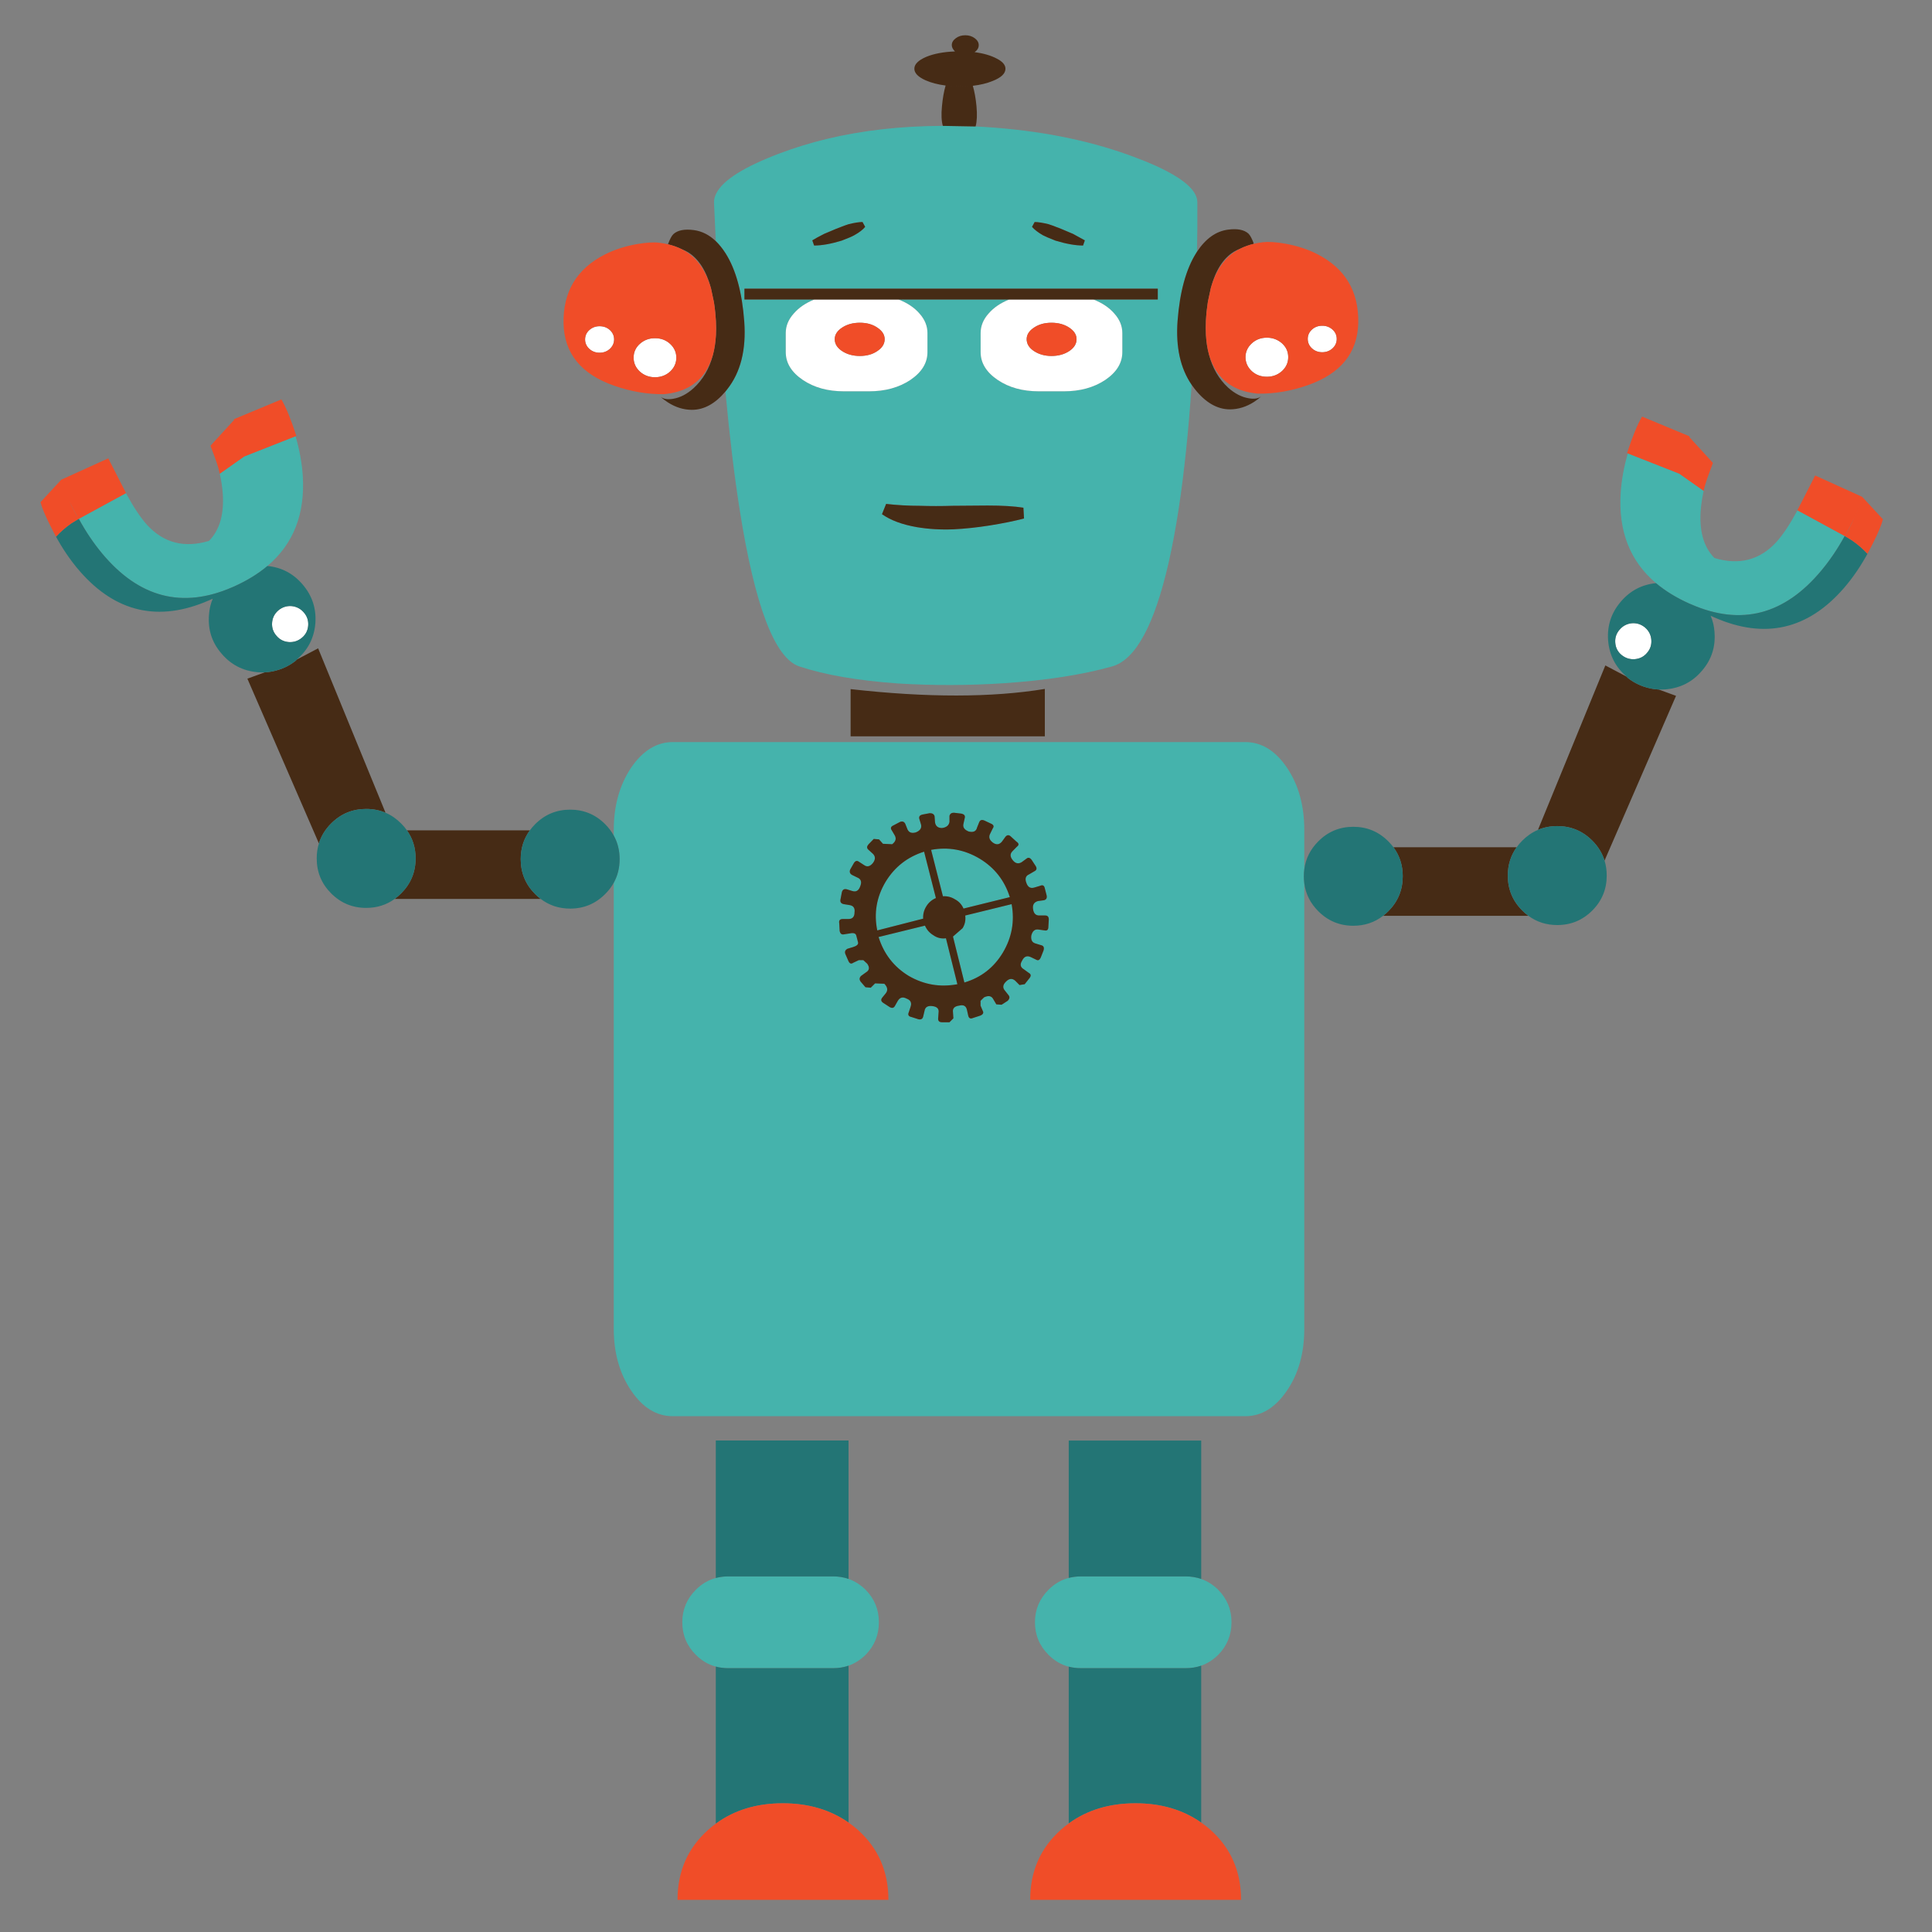 <?xml version="1.0" encoding="utf-8"?>
<!-- Generator: Adobe Illustrator 16.0.0, SVG Export Plug-In . SVG Version: 6.00 Build 0)  -->
<!DOCTYPE svg PUBLIC "-//W3C//DTD SVG 1.1//EN" "http://www.w3.org/Graphics/SVG/1.1/DTD/svg11.dtd">
<svg version="1.1" id="Layer_1" xmlns="http://www.w3.org/2000/svg" xmlns:xlink="http://www.w3.org/1999/xlink" x="0px" y="0px"
	 width="300px" height="300px" viewBox="0 0 300 300" enable-background="new 0 0 300 300" xml:space="preserve">
<rect x="0" y="0" width="300" height="300" fill="#808080" stroke="none"/>
<g>
	<path fill-rule="evenodd" clip-rule="evenodd" fill="#45B3AC" d="M279.105,79.238l7.335,3.992
		c-1.087,1.978-2.286,3.753-3.597,5.328c-5.742,6.921-12.496,8.678-20.261,5.272c-0.092-0.036-0.186-0.075-0.282-0.116
		c-1.995-0.895-3.713-1.949-5.156-3.164c-4.039-3.415-5.868-8.092-5.484-14.031c0.128-1.972,0.497-4.01,1.109-6.115l8.005,3.15
		v0.006l3.773,2.657c-0.211,0.945-0.356,1.861-0.438,2.746c-0.301,3.406,0.403,5.969,2.116,7.69c3.83,1.146,7.032,0.32,9.607-2.479
		c1.013-1.127,2.079-2.721,3.198-4.78C279.053,79.341,279.078,79.289,279.105,79.238z M95.305,137.074
		c0.607-1.095,0.91-2.319,0.91-3.67c0-1.347-0.303-2.568-0.91-3.664v-0.876c0-3.73,0.895-6.943,2.684-9.642
		c1.817-2.661,3.979-3.992,6.485-3.992h88.884c2.534,0,4.698,1.331,6.492,3.992c1.785,2.652,2.678,5.866,2.678,9.642v6.129
		c-0.046,0.347-0.067,0.705-0.067,1.075s0.021,0.73,0.067,1.083v69.183c0,3.767-0.893,6.959-2.678,9.579
		c-1.794,2.661-3.958,3.994-6.492,3.994h-88.884c-2.533,0-4.696-1.333-6.485-3.994c-1.79-2.656-2.684-5.849-2.684-9.579V137.074z
		 M12.234,80.566l7.327-3.992c0.027,0.051,0.055,0.104,0.082,0.157c1.119,2.06,2.185,3.652,3.198,4.781
		c2.57,2.797,5.772,3.625,9.607,2.479c1.708-1.717,2.413-4.281,2.116-7.691c-0.083-0.886-0.229-1.8-0.438-2.746l3.773-2.657v-0.007
		l7.998-3.15c0.612,2.104,0.984,4.143,1.117,6.115c0.383,5.939-1.447,10.616-5.492,14.031c-1.443,1.214-3.161,2.271-5.157,3.171
		c-0.091,0.037-0.182,0.076-0.273,0.116c-7.766,3.401-14.522,1.643-20.27-5.272C14.512,84.322,13.316,82.543,12.234,80.566z
		 M151.49,19.635c8.286,0.407,15.769,1.73,22.447,3.971c0.685,0.229,1.362,0.468,2.034,0.72c5.25,1.944,8.423,3.83,9.519,5.656
		c0.286,0.479,0.432,0.957,0.432,1.431v3.986c-0.015,1.218-0.029,2.446-0.049,3.684c-0.036,0.055-0.072,0.111-0.109,0.171
		c-1.598,2.528-2.567,6.06-2.91,10.593c-0.297,4.04,0.432,7.341,2.185,9.902c-0.497,7.314-1.171,13.753-2.021,19.318
		c-0.466,3.018-0.981,5.777-1.548,8.279c-2.228,9.756-5.161,15.136-8.799,16.14c-4.584,1.288-10.163,2.155-16.736,2.603
		c-5.533,0.36-11.034,0.374-16.502,0.041c-6.237-0.448-11.34-1.328-15.312-2.644c-3.83-1.283-6.923-9.422-9.279-24.419
		c-0.826-5.25-1.559-11.34-2.198-18.27c0.091-0.109,0.183-0.224,0.274-0.342c2.086-2.638,2.97-6.149,2.65-10.531
		c-0.333-4.534-1.301-8.066-2.903-10.594c-0.476-0.744-0.981-1.375-1.521-1.89l-0.274-6.026c0-0.475,0.125-0.952,0.376-1.431
		c1.045-2.026,4.312-4.079,9.799-6.155c2.342-0.886,4.779-1.635,7.313-2.247c5.546-1.337,11.562-2.015,18.043-2.034L151.49,19.635z
		 M133.932,34.475c-0.521,0-1.239,0.111-2.156,0.335c-0.215,0.055-0.856,0.292-1.924,0.712l-1.883,0.794
		c-0.826,0.42-1.438,0.755-1.835,1.006l0.281,0.801c1.191,0,2.611-0.25,4.259-0.753c0.977-0.366,1.634-0.646,1.972-0.843
		c0.762-0.42,1.328-0.853,1.698-1.301L133.932,34.475z M160.249,35.228c0.396,0.448,0.961,0.881,1.691,1.301
		c0.37,0.196,1.026,0.477,1.973,0.843c1.652,0.502,3.074,0.753,4.265,0.753l0.275-0.801c-0.827-0.447-1.438-0.783-1.836-1.006
		l-1.877-0.794c-1.072-0.42-1.716-0.658-1.93-0.712c-0.914-0.224-1.631-0.335-2.15-0.335L160.249,35.228z M169.781,46.505h9.998
		v-1.677h-64.185v1.677h10.86c-1.342,0.535-2.41,1.263-3.205,2.185c-0.827,0.922-1.24,1.929-1.24,3.02v2.971
		c0,1.68,0.886,3.121,2.657,4.321c1.744,1.173,3.869,1.76,6.375,1.76h3.896c2.506,0,4.645-0.587,6.416-1.76
		c1.771-1.201,2.658-2.641,2.658-4.321V51.71c0-1.091-0.411-2.098-1.233-3.02c-0.794-0.922-1.881-1.65-3.26-2.185h17.194
		c-1.346,0.535-2.416,1.263-3.211,2.185c-0.822,0.922-1.232,1.929-1.232,3.02v2.971c0,1.68,0.886,3.121,2.656,4.321
		c1.745,1.173,3.869,1.76,6.376,1.76h3.896c2.506,0,4.645-0.587,6.416-1.76c1.771-1.201,2.657-2.641,2.657-4.321V51.71
		c0-1.091-0.414-2.098-1.24-3.02C172.239,47.768,171.154,47.04,169.781,46.505z M159.01,80.512l-0.096-1.677
		c-1.434-0.224-3.282-0.336-5.547-0.336c-2.415,0.027-4.219,0.042-5.41,0.042c-1.739,0.055-3.464,0.055-5.177,0
		c-1.744,0-3.472-0.098-5.184-0.294l-0.644,1.596c1.346,0.949,3.15,1.621,5.41,2.013c1.804,0.306,3.714,0.418,5.731,0.335
		c1.744-0.087,3.594-0.283,5.547-0.589C155.723,81.268,157.512,80.904,159.01,80.512z M138.945,129.734
		c0.269,0.493,0.132,0.947-0.411,1.363l-1.431-0.069l-0.616-0.685l-0.815-0.068l-0.801,0.822c-0.279,0.31-0.303,0.579-0.076,0.808
		l0.746,0.678c0.411,0.407,0.411,0.884,0,1.432c-0.447,0.543-0.899,0.653-1.355,0.328l-0.822-0.534
		c-0.31-0.223-0.58-0.135-0.808,0.268l-0.547,0.958c-0.133,0.361-0.039,0.635,0.28,0.822l0.809,0.396
		c0.593,0.229,0.753,0.683,0.479,1.363c-0.232,0.68-0.641,0.928-1.226,0.746l-0.883-0.274c-0.407-0.091-0.657,0.071-0.753,0.486
		l-0.206,1.082c-0.086,0.402,0.076,0.647,0.486,0.739l0.883,0.144c0.635,0.086,0.904,0.47,0.808,1.15
		c0,0.681-0.317,1.021-0.952,1.021h-0.876c-0.452,0-0.633,0.227-0.541,0.678l0.062,1.164c0.086,0.442,0.314,0.622,0.685,0.534
		l0.877-0.137c0.593-0.132,0.934-0.021,1.02,0.335l0.267,1.021c0.091,0.319-0.155,0.57-0.74,0.752l-0.89,0.267
		c-0.356,0.188-0.468,0.46-0.336,0.815l0.473,1.082c0.182,0.415,0.433,0.509,0.753,0.281l0.876-0.411h0.685l0.609,0.555
		c0.411,0.58,0.343,1.031-0.205,1.355l-0.747,0.54c-0.274,0.27-0.297,0.567-0.068,0.891l0.747,0.869l0.821,0.076l0.679-0.677
		l1.431,0.061c0.493,0.502,0.579,0.979,0.26,1.433l-0.604,0.745c-0.232,0.315-0.164,0.587,0.207,0.814l0.945,0.616
		c0.365,0.22,0.639,0.175,0.821-0.136l0.466-0.822c0.323-0.539,0.778-0.654,1.363-0.342c0.633,0.228,0.837,0.66,0.609,1.3
		l-0.268,0.809c-0.182,0.406-0.047,0.655,0.405,0.746l1.089,0.35c0.406,0.091,0.652-0.048,0.739-0.418l0.212-0.89
		c0.096-0.584,0.506-0.829,1.232-0.732c0.726,0.091,1.041,0.431,0.945,1.02l-0.068,0.945c0,0.36,0.203,0.541,0.61,0.541h1.156
		l0.603-0.609l-0.062-0.952c-0.087-0.585,0.231-0.924,0.952-1.02c0.68-0.179,1.087,0.047,1.22,0.678l0.197,0.882
		c0.097,0.412,0.35,0.528,0.761,0.351l1.082-0.351c0.452-0.178,0.588-0.428,0.41-0.752l-0.343-0.808v-0.747l0.549-0.541
		c0.68-0.32,1.152-0.231,1.417,0.267l0.486,0.822l0.815,0.061l0.944-0.608c0.315-0.315,0.36-0.607,0.137-0.877l-0.541-0.686
		c-0.41-0.451-0.364-0.924,0.139-1.417c0.492-0.502,0.97-0.552,1.43-0.15l0.678,0.679l0.802-0.131l0.76-0.958
		c0.266-0.352,0.219-0.621-0.137-0.809l-0.753-0.548c-0.548-0.314-0.638-0.767-0.267-1.355c0.31-0.64,0.762-0.817,1.355-0.534
		l0.821,0.397c0.315,0.187,0.561,0.054,0.739-0.397l0.404-1.021c0.138-0.461,0.024-0.735-0.336-0.822l-0.876-0.267
		c-0.548-0.142-0.776-0.552-0.685-1.233c0.182-0.726,0.565-1.039,1.149-0.938l0.891,0.13c0.407,0.091,0.61-0.091,0.61-0.548
		l0.068-1.151c0-0.411-0.184-0.616-0.548-0.616h-0.945c-0.548,0-0.865-0.337-0.952-1.013c-0.096-0.64,0.152-1.048,0.746-1.226
		l0.953-0.13c0.359-0.091,0.496-0.343,0.41-0.753l-0.28-1.089c-0.088-0.453-0.334-0.584-0.74-0.397l-0.891,0.268
		c-0.584,0.177-0.989-0.048-1.218-0.679c-0.274-0.68-0.138-1.136,0.409-1.37l0.809-0.472c0.366-0.178,0.437-0.45,0.213-0.815
		l-0.623-0.952c-0.266-0.36-0.534-0.427-0.808-0.198l-0.747,0.547c-0.502,0.306-0.956,0.212-1.363-0.281
		c-0.451-0.539-0.475-1.011-0.068-1.417l0.678-0.691c0.371-0.266,0.348-0.535-0.067-0.808l-0.814-0.747
		c-0.315-0.324-0.61-0.324-0.885,0l-0.541,0.747c-0.405,0.497-0.883,0.545-1.431,0.144c-0.539-0.416-0.671-0.875-0.396-1.376
		l0.396-0.808c0.232-0.32,0.145-0.569-0.267-0.746l-1.021-0.48c-0.406-0.177-0.68-0.089-0.821,0.268l-0.329,0.822
		c-0.138,0.584-0.57,0.787-1.301,0.609c-0.681-0.273-0.947-0.68-0.802-1.218l0.198-0.89c0.092-0.357-0.09-0.58-0.548-0.671
		l-1.15-0.137c-0.355,0-0.581,0.155-0.678,0.466v0.959c-0.091,0.543-0.477,0.86-1.156,0.952c-0.635,0-0.998-0.297-1.09-0.89
		l-0.068-0.945c-0.087-0.316-0.337-0.472-0.753-0.472l-1.082,0.205c-0.452,0.087-0.63,0.313-0.535,0.678l0.267,0.884
		c0.133,0.543-0.139,0.95-0.814,1.219c-0.635,0.178-1.063,0.023-1.287-0.465l-0.355-0.89c-0.178-0.32-0.446-0.412-0.802-0.274
		l-1.027,0.54c-0.406,0.183-0.495,0.434-0.267,0.754L138.945,129.734z M156.805,139.307l-7.19,1.773
		c-0.277-0.635-0.715-1.109-1.308-1.424c-0.58-0.365-1.211-0.527-1.891-0.486l-1.835-7.204c2.676-0.493,5.19-0.037,7.546,1.37
		C154.433,134.733,155.992,136.723,156.805,139.307z M143.349,142.648l-7.128,1.829c-0.543-2.67-0.113-5.186,1.294-7.547
		c1.401-2.305,3.394-3.866,5.978-4.683l1.834,7.204c-0.638,0.273-1.136,0.703-1.492,1.287
		C143.469,141.328,143.307,141.964,143.349,142.648z M149.471,144.127c0.365-0.589,0.502-1.244,0.41-1.965l7.204-1.767
		c0.493,2.675,0.036,5.188-1.368,7.54c-1.398,2.319-3.387,3.863-5.966,4.628l-1.773-7.135L149.471,144.127z M144.923,145.217
		c0.584,0.415,1.24,0.575,1.965,0.479l1.774,7.135c-2.676,0.502-5.191,0.073-7.547-1.288c-2.31-1.405-3.873-3.42-4.691-6.045
		l7.204-1.767C143.903,144.364,144.335,144.86,144.923,145.217z M165.953,245.017c0.599-0.155,1.23-0.233,1.896-0.233h16.277
		c0.85,0,1.648,0.133,2.396,0.398c0.968,0.337,1.848,0.895,2.637,1.67c1.379,1.406,2.067,3.086,2.067,5.039
		c0,1.982-0.688,3.674-2.067,5.074c-0.789,0.777-1.669,1.335-2.637,1.68c-0.748,0.26-1.547,0.389-2.396,0.389H167.85
		c-0.666,0-1.298-0.076-1.896-0.231c-1.178-0.311-2.223-0.923-3.137-1.837c-1.405-1.4-2.109-3.092-2.109-5.074
		c0-1.953,0.704-3.633,2.109-5.039C163.73,245.938,164.775,245.327,165.953,245.017z M131.762,245.174
		c0.968,0.343,1.849,0.902,2.644,1.678c1.378,1.406,2.067,3.086,2.067,5.039c0,1.982-0.689,3.674-2.067,5.074
		c-0.794,0.777-1.676,1.335-2.644,1.68c-0.749,0.26-1.547,0.389-2.397,0.389h-16.27c-0.685,0-1.333-0.081-1.945-0.246
		c-1.159-0.31-2.191-0.918-3.095-1.822c-1.406-1.4-2.109-3.092-2.109-5.074c0-1.953,0.704-3.633,2.109-5.039
		c0.904-0.904,1.936-1.511,3.095-1.823c0.611-0.163,1.26-0.245,1.945-0.245h16.27C130.215,244.783,131.013,244.914,131.762,245.174z
		"/>
	<path fill-rule="evenodd" clip-rule="evenodd" fill="#FFFFFF" d="M139.521,46.505c1.379,0.535,2.465,1.263,3.26,2.185
		c0.822,0.922,1.233,1.929,1.233,3.02v2.971c0,1.68-0.886,3.121-2.658,4.321c-1.771,1.173-3.91,1.76-6.416,1.76h-3.896
		c-2.506,0-4.631-0.587-6.375-1.76c-1.771-1.201-2.657-2.641-2.657-4.321V51.71c0-1.091,0.413-2.098,1.24-3.02
		c0.794-0.922,1.862-1.65,3.205-2.185H139.521z M159.42,52.669c0,0.73,0.381,1.346,1.144,1.849c0.768,0.502,1.669,0.754,2.705,0.754
		c1.073,0,1.991-0.251,2.752-0.754c0.763-0.502,1.146-1.119,1.146-1.849c0-0.699-0.383-1.299-1.146-1.802
		c-0.761-0.501-1.679-0.752-2.752-0.752c-1.068,0-1.97,0.251-2.705,0.752C159.801,51.37,159.42,51.97,159.42,52.669z M136.22,54.518
		c0.767-0.502,1.15-1.119,1.15-1.849c0-0.699-0.384-1.299-1.15-1.802c-0.731-0.501-1.632-0.752-2.705-0.752
		c-1.069,0-1.984,0.251-2.747,0.752c-0.767,0.503-1.15,1.103-1.15,1.802c0,0.73,0.384,1.346,1.15,1.849
		c0.762,0.502,1.678,0.754,2.747,0.754C134.588,55.271,135.489,55.02,136.22,54.518z M156.715,46.505h13.066
		c1.373,0.535,2.458,1.263,3.252,2.185c0.826,0.922,1.24,1.929,1.24,3.02v2.971c0,1.68-0.886,3.121-2.657,4.321
		c-1.771,1.173-3.91,1.76-6.416,1.76h-3.896c-2.507,0-4.631-0.587-6.376-1.76c-1.771-1.201-2.656-2.641-2.656-4.321V51.71
		c0-1.091,0.41-2.098,1.232-3.02C154.299,47.768,155.369,47.04,156.715,46.505z M206.91,51.169c0.438,0.397,0.656,0.884,0.656,1.459
		c0.005,0.561-0.209,1.048-0.644,1.458c-0.438,0.402-0.97,0.605-1.595,0.609c-0.621,0.004-1.155-0.194-1.603-0.596
		c-0.435-0.402-0.652-0.888-0.658-1.459c-0.004-0.57,0.21-1.057,0.644-1.458c0.436-0.401,0.966-0.602,1.597-0.602
		C205.919,50.575,206.452,50.772,206.91,51.169z M199.063,53.306c0.647,0.584,0.972,1.298,0.972,2.144
		c0.004,0.835-0.313,1.554-0.951,2.156c-0.652,0.594-1.434,0.893-2.343,0.896c-0.931,0.005-1.719-0.285-2.362-0.869
		c-0.643-0.598-0.97-1.314-0.979-2.15c0-0.844,0.322-1.563,0.966-2.157c0.635-0.589,1.413-0.886,2.336-0.89
		C197.608,52.431,198.396,52.722,199.063,53.306z M253.399,96.775c0.757-0.055,1.436,0.164,2.034,0.657
		c0.597,0.512,0.927,1.155,0.986,1.932c0.059,0.776-0.17,1.455-0.686,2.034c-0.493,0.58-1.128,0.899-1.903,0.958
		c-0.753,0.055-1.432-0.162-2.034-0.65c-0.598-0.493-0.925-1.13-0.979-1.911c-0.06-0.771,0.167-1.447,0.679-2.027
		C251.993,97.184,252.628,96.854,253.399,96.775z M101.721,52.518c0.927,0,1.708,0.295,2.342,0.883
		c0.64,0.594,0.959,1.313,0.959,2.157c-0.009,0.835-0.335,1.552-0.979,2.15c-0.644,0.58-1.429,0.87-2.356,0.87
		c-0.908-0.005-1.689-0.301-2.341-0.89c-0.644-0.607-0.963-1.327-0.959-2.157c0-0.85,0.327-1.566,0.979-2.15
		C100.027,52.797,100.813,52.509,101.721,52.518z M91.518,51.244c0.447-0.397,0.979-0.594,1.595-0.588
		c0.63,0,1.164,0.201,1.603,0.603c0.429,0.401,0.643,0.887,0.643,1.458c-0.008,0.571-0.23,1.057-0.664,1.459
		c-0.443,0.402-0.978,0.6-1.603,0.596c-0.621,0-1.153-0.203-1.595-0.609c-0.434-0.412-0.649-0.898-0.644-1.459
		C90.854,52.128,91.075,51.641,91.518,51.244z M43.234,94.769c0.598-0.489,1.276-0.708,2.034-0.658
		c0.776,0.078,1.413,0.409,1.911,0.993c0.507,0.58,0.733,1.256,0.678,2.027c-0.06,0.781-0.388,1.417-0.986,1.91
		c-0.598,0.489-1.276,0.708-2.034,0.658c-0.776-0.063-1.408-0.386-1.897-0.966c-0.516-0.579-0.746-1.258-0.691-2.034
		C42.307,95.924,42.636,95.28,43.234,94.769z"/>
	<path fill-rule="evenodd" clip-rule="evenodd" fill="#462B15" d="M151.059,13.322c-0.538,0.055-1.104,0.086-1.698,0.096
		l-1.403-0.034c-0.388-0.027-0.763-0.062-1.123-0.103c-1.21-0.156-2.251-0.427-3.122-0.815c-1.155-0.521-1.733-1.119-1.733-1.794
		c0-0.699,0.609-1.31,1.828-1.835c1.196-0.498,2.688-0.781,4.479-0.85c-0.329-0.324-0.493-0.65-0.493-0.979
		c0-0.41,0.207-0.769,0.623-1.075c0.411-0.307,0.901-0.458,1.473-0.458c0.565,0,1.054,0.152,1.465,0.458
		c0.416,0.306,0.623,0.665,0.623,1.075c0,0.438-0.217,0.8-0.65,1.083c1.415,0.196,2.567,0.534,3.458,1.013
		c0.895,0.457,1.342,0.979,1.342,1.569c0,0.74-0.652,1.369-1.959,1.89C153.259,12.936,152.224,13.189,151.059,13.322z
		 M105.85,38.692c-0.639-0.319-1.349-0.572-2.13-0.759c0.297-0.799,0.578-1.324,0.842-1.576c0.662-0.611,1.721-0.821,3.177-0.63
		c1.251,0.169,2.385,0.74,3.404,1.712c0.539,0.516,1.045,1.146,1.521,1.89c1.602,2.528,2.57,6.06,2.903,10.594
		c0.32,4.382-0.563,7.893-2.65,10.531c-0.091,0.119-0.183,0.233-0.274,0.342c-1.603,1.904-3.344,2.851-5.225,2.842
		c-1.292-0.009-2.529-0.396-3.711-1.158c-0.438-0.278-0.808-0.561-1.109-0.849c0.443,0.333,1.08,0.431,1.911,0.295
		c1.113-0.183,2.182-0.737,3.205-1.665c1.447-1.333,2.44-3.038,2.978-5.115c0.256-0.945,0.416-1.979,0.479-3.102
		c0.014-0.342,0.023-0.691,0.028-1.048c0-0.752-0.041-1.54-0.124-2.361c-0.054-0.607-0.127-1.186-0.219-1.733l-0.459-2.156
		c-0.726-2.703-1.912-4.563-3.561-5.582C106.53,38.982,106.202,38.825,105.85,38.692z M194.7,37.856
		c-0.771,0.188-1.479,0.441-2.123,0.76c-0.352,0.138-0.678,0.295-0.979,0.474c-1.653,1.018-2.843,2.877-3.568,5.58l-0.465,2.158
		c-0.083,0.548-0.158,1.127-0.226,1.74c-0.075,0.817-0.11,1.602-0.11,2.355c0.004,0.356,0.014,0.706,0.027,1.048
		c0.06,1.124,0.219,2.158,0.479,3.102c0.534,2.077,1.523,3.783,2.966,5.116c1.031,0.926,2.104,1.479,3.219,1.658
		c0.83,0.14,1.465,0.044,1.904-0.288c-0.299,0.288-0.663,0.57-1.097,0.849c-1.191,0.763-2.432,1.149-3.719,1.158
		c-1.989,0.009-3.825-1.053-5.505-3.184c-0.159-0.206-0.315-0.416-0.466-0.631c-1.753-2.561-2.481-5.862-2.185-9.902
		c0.343-4.533,1.313-8.064,2.91-10.593c0.037-0.06,0.073-0.117,0.109-0.171c1.347-2.036,2.95-3.178,4.807-3.424
		c1.456-0.196,2.519,0.011,3.186,0.623C194.129,36.538,194.408,37.063,194.7,37.856z M159.01,80.512
		c-1.498,0.393-3.287,0.756-5.369,1.089c-1.953,0.306-3.803,0.502-5.547,0.589c-2.018,0.083-3.928-0.03-5.731-0.335
		c-2.26-0.392-4.063-1.063-5.41-2.013l0.644-1.596c1.712,0.197,3.44,0.294,5.184,0.294c1.712,0.055,3.438,0.055,5.177,0
		c1.191,0,2.995-0.014,5.41-0.042c2.265,0,4.113,0.113,5.547,0.336L159.01,80.512z M132.084,114.34v-7.334
		c11.851,1.333,21.904,1.324,30.158-0.028v7.362H132.084z M160.249,35.228l0.411-0.753c0.52,0,1.236,0.111,2.15,0.335
		c0.214,0.055,0.857,0.292,1.93,0.712l1.877,0.794c0.397,0.224,1.009,0.559,1.836,1.006l-0.275,0.801
		c-1.19,0-2.612-0.25-4.265-0.753c-0.946-0.366-1.603-0.646-1.973-0.843C161.21,36.108,160.646,35.675,160.249,35.228z
		 M133.932,34.475l0.411,0.753c-0.37,0.448-0.936,0.881-1.698,1.301c-0.338,0.196-0.995,0.477-1.972,0.843
		c-1.648,0.502-3.068,0.753-4.259,0.753l-0.281-0.801c0.397-0.251,1.009-0.586,1.835-1.006l1.883-0.794
		c1.068-0.42,1.709-0.658,1.924-0.712C132.693,34.585,133.412,34.475,133.932,34.475z M169.781,46.505h-13.066h-17.194h-13.065
		h-10.86v-1.677h64.185v1.677H169.781z M151.059,13.322c0.265,0.903,0.454,1.958,0.569,3.163c0.122,1.315,0.077,2.365-0.138,3.15
		l-5.088-0.089c-0.215-0.753-0.261-1.76-0.137-3.02c0.11-1.237,0.299-2.319,0.568-3.246c0.36,0.041,0.735,0.075,1.123,0.103
		l1.403,0.034C149.955,13.408,150.521,13.376,151.059,13.322z M257.563,107.068l2.69,0.979l-11.1,25.583
		c-0.355-1.15-0.993-2.185-1.91-3.103c-1.502-1.501-3.313-2.253-5.431-2.253c-1.081,0-2.081,0.196-2.999,0.589l10.464-25.536
		l3.308,1.747l0.178,0.191c0.278,0.219,0.563,0.418,0.855,0.595c0.521,0.311,1.06,0.562,1.616,0.754
		C256.011,106.88,256.787,107.031,257.563,107.068z M237.334,142.21h-22.569c0.278-0.215,0.547-0.452,0.808-0.712
		c1.497-1.497,2.245-3.307,2.245-5.43c0-1.703-0.48-3.205-1.444-4.506h19.134c-0.919,1.278-1.377,2.744-1.377,4.396
		c0,2.123,0.75,3.933,2.253,5.431C236.688,141.695,237.005,141.968,237.334,142.21z M83.958,139.582H61.292
		c0.342-0.251,0.673-0.537,0.993-0.857c1.501-1.497,2.252-3.306,2.252-5.429c0-1.639-0.449-3.093-1.349-4.363H82.28
		c-0.95,1.297-1.425,2.788-1.425,4.472c0,2.123,0.749,3.933,2.247,5.43C83.375,139.108,83.661,139.357,83.958,139.582z
		 M49.52,130.966l-11.107-25.583l2.691-0.979c0.776-0.037,1.553-0.187,2.328-0.452c0.562-0.187,1.101-0.438,1.617-0.753
		c0.292-0.178,0.577-0.375,0.856-0.589l0.185-0.199l3.308-1.739L59.867,126.2c-0.921-0.392-1.926-0.589-3.013-0.589
		c-2.118,0-3.928,0.751-5.43,2.253C50.506,128.781,49.872,129.816,49.52,130.966z M144.923,145.217
		c-0.588-0.356-1.02-0.853-1.295-1.486l-7.204,1.767c0.818,2.625,2.381,4.64,4.691,6.045c2.356,1.361,4.871,1.79,7.547,1.288
		l-1.774-7.135C146.163,145.792,145.508,145.632,144.923,145.217z M149.471,144.127l-1.493,1.301l1.773,7.135
		c2.579-0.766,4.567-2.31,5.966-4.628c1.404-2.351,1.861-4.865,1.368-7.54l-7.204,1.767
		C149.973,142.883,149.836,143.539,149.471,144.127z M143.349,142.648c-0.042-0.685,0.121-1.321,0.486-1.911
		c0.356-0.584,0.854-1.014,1.492-1.287l-1.834-7.204c-2.584,0.817-4.577,2.378-5.978,4.683c-1.407,2.361-1.838,4.876-1.294,7.547
		L143.349,142.648z M156.805,139.307c-0.813-2.584-2.372-4.574-4.678-5.971c-2.355-1.407-4.87-1.863-7.546-1.37l1.835,7.204
		c0.68-0.041,1.311,0.122,1.891,0.486c0.593,0.315,1.03,0.79,1.308,1.424L156.805,139.307z M138.945,129.734l-0.479-0.815
		c-0.229-0.32-0.139-0.571,0.267-0.754l1.027-0.54c0.355-0.138,0.624-0.046,0.802,0.274l0.355,0.89
		c0.224,0.488,0.652,0.644,1.287,0.465c0.676-0.269,0.947-0.676,0.814-1.219l-0.267-0.884c-0.096-0.365,0.083-0.59,0.535-0.678
		l1.082-0.205c0.416,0,0.667,0.156,0.753,0.472l0.068,0.945c0.092,0.593,0.455,0.89,1.09,0.89c0.68-0.092,1.065-0.409,1.156-0.952
		v-0.959c0.097-0.311,0.322-0.466,0.678-0.466l1.15,0.137c0.458,0.091,0.64,0.314,0.548,0.671l-0.198,0.89
		c-0.146,0.538,0.121,0.945,0.802,1.218c0.73,0.178,1.163-0.025,1.301-0.609l0.329-0.822c0.142-0.357,0.415-0.445,0.821-0.268
		l1.021,0.48c0.411,0.177,0.499,0.426,0.267,0.746l-0.396,0.808c-0.274,0.502-0.143,0.961,0.396,1.376
		c0.548,0.402,1.025,0.353,1.431-0.144l0.541-0.747c0.274-0.324,0.569-0.324,0.885,0l0.814,0.747
		c0.415,0.273,0.438,0.542,0.067,0.808l-0.678,0.691c-0.406,0.406-0.383,0.879,0.068,1.417c0.407,0.493,0.861,0.587,1.363,0.281
		l0.747-0.547c0.273-0.229,0.542-0.162,0.808,0.198l0.623,0.952c0.224,0.365,0.153,0.637-0.213,0.815l-0.809,0.472
		c-0.547,0.233-0.684,0.69-0.409,1.37c0.229,0.63,0.634,0.856,1.218,0.679l0.891-0.268c0.406-0.187,0.652-0.055,0.74,0.397
		l0.28,1.089c0.086,0.411-0.051,0.662-0.41,0.753l-0.953,0.13c-0.594,0.178-0.842,0.586-0.746,1.226
		c0.087,0.675,0.404,1.013,0.952,1.013h0.945c0.364,0,0.548,0.206,0.548,0.616l-0.068,1.151c0,0.457-0.203,0.639-0.61,0.548
		l-0.891-0.13c-0.584-0.101-0.968,0.211-1.149,0.938c-0.092,0.681,0.137,1.091,0.685,1.233l0.876,0.267
		c0.36,0.087,0.474,0.361,0.336,0.822l-0.404,1.021c-0.179,0.451-0.424,0.584-0.739,0.397l-0.821-0.397
		c-0.594-0.283-1.046-0.105-1.355,0.534c-0.371,0.589-0.281,1.041,0.267,1.355l0.753,0.548c0.355,0.188,0.402,0.457,0.137,0.809
		l-0.76,0.958l-0.802,0.131l-0.678-0.679c-0.46-0.401-0.938-0.352-1.43,0.15c-0.503,0.493-0.549,0.966-0.139,1.417l0.541,0.686
		c0.224,0.27,0.179,0.562-0.137,0.877l-0.944,0.608l-0.815-0.061l-0.486-0.822c-0.265-0.498-0.737-0.587-1.417-0.267l-0.549,0.541
		v0.747l0.343,0.808c0.178,0.324,0.042,0.574-0.41,0.752l-1.082,0.351c-0.411,0.178-0.664,0.062-0.761-0.351l-0.197-0.882
		c-0.133-0.631-0.54-0.856-1.22-0.678c-0.721,0.096-1.039,0.435-0.952,1.02l0.062,0.952l-0.603,0.609h-1.156
		c-0.407,0-0.61-0.181-0.61-0.541l0.068-0.945c0.096-0.589-0.219-0.929-0.945-1.02c-0.726-0.097-1.137,0.148-1.232,0.732
		l-0.212,0.89c-0.087,0.37-0.333,0.509-0.739,0.418l-1.089-0.35c-0.452-0.091-0.587-0.34-0.405-0.746l0.268-0.809
		c0.228-0.64,0.024-1.072-0.609-1.3c-0.585-0.313-1.04-0.197-1.363,0.342l-0.466,0.822c-0.182,0.311-0.456,0.355-0.821,0.136
		l-0.945-0.616c-0.371-0.228-0.439-0.499-0.207-0.814l0.604-0.745c0.319-0.453,0.232-0.931-0.26-1.433l-1.431-0.061l-0.679,0.677
		l-0.821-0.076l-0.747-0.869c-0.229-0.323-0.206-0.621,0.068-0.891l0.747-0.54c0.548-0.324,0.616-0.775,0.205-1.355l-0.609-0.555
		h-0.685l-0.876,0.411c-0.32,0.228-0.571,0.134-0.753-0.281l-0.473-1.082c-0.132-0.355-0.02-0.627,0.336-0.815l0.89-0.267
		c0.584-0.183,0.831-0.434,0.74-0.752l-0.267-1.021c-0.086-0.356-0.427-0.467-1.02-0.335l-0.877,0.137
		c-0.37,0.087-0.598-0.092-0.685-0.534l-0.062-1.164c-0.092-0.452,0.089-0.678,0.541-0.678h0.876c0.634,0,0.952-0.34,0.952-1.021
		c0.096-0.68-0.173-1.063-0.808-1.15l-0.883-0.144c-0.411-0.092-0.573-0.337-0.486-0.739l0.206-1.082
		c0.096-0.416,0.347-0.578,0.753-0.486l0.883,0.274c0.584,0.182,0.993-0.066,1.226-0.746c0.274-0.681,0.114-1.135-0.479-1.363
		l-0.809-0.396c-0.319-0.188-0.413-0.461-0.28-0.822l0.547-0.958c0.228-0.402,0.498-0.491,0.808-0.268l0.822,0.534
		c0.457,0.325,0.909,0.215,1.355-0.328c0.411-0.548,0.411-1.024,0-1.432l-0.746-0.678c-0.228-0.229-0.204-0.498,0.076-0.808
		l0.801-0.822l0.815,0.068l0.616,0.685l1.431,0.069C139.078,130.681,139.214,130.227,138.945,129.734z"/>
	<path fill-rule="evenodd" clip-rule="evenodd" fill="#237575" d="M214.765,142.21c-1.329,1.027-2.87,1.541-4.623,1.541
		c-2.123,0-3.933-0.75-5.431-2.253c-1.241-1.237-1.97-2.687-2.184-4.348c-0.046-0.352-0.067-0.713-0.067-1.083
		s0.021-0.728,0.067-1.075c0.214-1.662,0.942-3.113,2.184-4.355c1.498-1.502,3.308-2.253,5.431-2.253
		c2.119,0,3.929,0.751,5.431,2.253c0.297,0.297,0.563,0.604,0.801,0.924c0.964,1.301,1.444,2.803,1.444,4.506
		c0,2.123-0.748,3.934-2.245,5.43C215.312,141.759,215.043,141.996,214.765,142.21z M237.334,142.21
		c-0.329-0.242-0.646-0.516-0.951-0.821c-1.503-1.498-2.253-3.308-2.253-5.431c0-1.653,0.458-3.118,1.377-4.396
		c0.255-0.36,0.548-0.706,0.876-1.034c0.735-0.735,1.545-1.29,2.431-1.664c0.918-0.393,1.918-0.589,2.999-0.589
		c2.118,0,3.929,0.751,5.431,2.253c0.917,0.918,1.555,1.952,1.91,3.103c0.224,0.73,0.336,1.506,0.336,2.328
		c0,2.123-0.749,3.933-2.246,5.431c-1.502,1.502-3.313,2.252-5.431,2.252C240.119,143.642,238.627,143.164,237.334,142.21z
		 M257.563,107.068c-0.775-0.037-1.552-0.188-2.328-0.452c-0.557-0.192-1.095-0.443-1.616-0.754
		c-0.292-0.177-0.577-0.376-0.855-0.595l-0.178-0.191c-1.735-1.484-2.694-3.358-2.877-5.622c-0.174-2.287,0.484-4.298,1.974-6.033
		c1.445-1.699,3.268-2.655,5.463-2.87c1.443,1.215,3.161,2.269,5.156,3.164c0.097,0.041,0.19,0.08,0.282,0.116
		c7.765,3.406,14.519,1.648,20.261-5.272c1.311-1.575,2.51-3.351,3.597-5.328l0.026,0.007l1.137,0.699
		c0.9,0.626,1.689,1.31,2.369,2.054c0.055-0.105,0.114-0.21,0.179-0.315c-1.142,2.127-2.42,4.008-3.834,5.642
		c-5.599,6.451-12.288,7.976-20.072,4.575c-0.205-0.087-0.409-0.176-0.616-0.267c0.334,0.776,0.53,1.593,0.59,2.452
		c0.201,2.342-0.455,4.375-1.967,6.102c-1.433,1.688-3.271,2.641-5.511,2.855C258.354,107.075,257.96,107.086,257.563,107.068z
		 M41.104,104.404c-0.392,0.018-0.785,0.009-1.178-0.028c-2.237-0.219-4.072-1.173-5.506-2.862c-1.511-1.726-2.166-3.76-1.965-6.102
		c0.06-0.858,0.254-1.675,0.583-2.451c-0.201,0.092-0.404,0.183-0.609,0.274c-7.789,3.396-14.479,1.871-20.071-4.575
		c-1.42-1.639-2.698-3.52-3.834-5.643c0.059,0.101,0.119,0.206,0.178,0.315c0.68-0.744,1.47-1.432,2.37-2.062l1.136-0.699
		l0.028-0.007c1.082,1.977,2.278,3.755,3.588,5.335c5.748,6.916,12.504,8.673,20.27,5.272c0.092-0.041,0.183-0.08,0.273-0.116
		c1.996-0.9,3.714-1.957,5.157-3.171c2.196,0.215,4.017,1.171,5.464,2.869c1.488,1.735,2.148,3.748,1.979,6.041
		c-0.188,2.259-1.146,4.131-2.876,5.614l-0.185,0.199c-0.279,0.215-0.564,0.411-0.856,0.589c-0.516,0.315-1.055,0.566-1.617,0.753
		C42.657,104.217,41.88,104.367,41.104,104.404z M49.52,130.966c0.352-1.15,0.986-2.185,1.904-3.101
		c1.502-1.502,3.312-2.253,5.43-2.253c1.087,0,2.091,0.197,3.013,0.589c0.882,0.375,1.688,0.929,2.418,1.665
		c0.342,0.341,0.644,0.698,0.904,1.067c0.899,1.27,1.349,2.724,1.349,4.363c0,2.123-0.751,3.933-2.252,5.429
		c-0.32,0.32-0.65,0.606-0.993,0.857c-1.288,0.931-2.767,1.396-4.438,1.396c-2.118,0-3.928-0.75-5.43-2.253
		c-1.498-1.497-2.246-3.306-2.246-5.429C49.178,132.474,49.292,131.697,49.52,130.966z M83.958,139.582
		c-0.296-0.225-0.582-0.474-0.855-0.748c-1.498-1.497-2.247-3.307-2.247-5.43c0-1.685,0.475-3.175,1.425-4.472
		c0.242-0.333,0.516-0.652,0.822-0.958c1.502-1.502,3.312-2.252,5.43-2.252c2.122,0,3.933,0.75,5.431,2.252
		c0.547,0.548,0.995,1.137,1.342,1.767c0.607,1.096,0.91,2.317,0.91,3.664c0,1.351-0.303,2.575-0.91,3.67
		c-0.347,0.63-0.794,1.218-1.342,1.76c-1.498,1.502-3.309,2.253-5.431,2.253C86.801,141.087,85.277,140.585,83.958,139.582z
		 M253.399,96.775c-0.771,0.078-1.406,0.409-1.903,0.993c-0.512,0.58-0.738,1.255-0.679,2.027c0.055,0.78,0.382,1.417,0.979,1.911
		c0.603,0.488,1.281,0.705,2.034,0.65c0.775-0.059,1.41-0.378,1.903-0.958c0.516-0.579,0.744-1.257,0.686-2.034
		c-0.06-0.776-0.39-1.419-0.986-1.932C254.835,96.939,254.156,96.72,253.399,96.775z M43.234,94.769
		c-0.598,0.511-0.927,1.155-0.986,1.931c-0.055,0.775,0.175,1.455,0.691,2.034c0.489,0.58,1.121,0.902,1.897,0.966
		c0.758,0.05,1.436-0.168,2.034-0.658c0.598-0.493,0.926-1.129,0.986-1.91c0.055-0.771-0.171-1.447-0.678-2.027
		c-0.498-0.584-1.135-0.915-1.911-0.993C44.51,94.061,43.832,94.28,43.234,94.769z M111.15,245.028v-21.344h20.612v21.489
		c-0.749-0.26-1.547-0.391-2.397-0.391h-16.27C112.41,244.783,111.762,244.865,111.15,245.028z M131.762,258.645v24.363
		c-2.849-1.996-6.252-2.993-10.21-2.993c-4.063,0-7.531,1.056-10.402,3.164v-24.392c0.611,0.165,1.26,0.246,1.945,0.246h16.27
		C130.215,259.033,131.013,258.904,131.762,258.645z M186.523,258.645v24.363c-2.849-1.996-6.25-2.993-10.203-2.993
		c-4.05,0-7.504,1.045-10.367,3.13v-24.343c0.599,0.155,1.23,0.231,1.896,0.231h16.277
		C184.977,259.033,185.775,258.904,186.523,258.645z M186.523,245.182c-0.748-0.266-1.547-0.398-2.396-0.398H167.85
		c-0.666,0-1.298,0.078-1.896,0.233v-21.332h20.57V245.182z"/>
	<path fill-rule="evenodd" clip-rule="evenodd" fill="#F04D28" d="M265.719,71.583l0.219,0.253l0.047,0.042l-0.643,1.732
		c-0.25,0.681-0.442,1.252-0.575,1.719c-0.06,0.21-0.114,0.417-0.164,0.624c-0.014,0.104-0.028,0.198-0.042,0.28l-0.013-0.014
		l-3.773-2.657v-0.006l-8.005-3.15l-0.125-0.048c0.855-2.607,1.634-4.497,2.337-5.67l7.381,3.068l-0.033,0.124L265.719,71.583z
		 M286.44,83.23l-7.335-3.992l-0.014-0.007l0.596-1.144c0.727-1.434,1.379-2.711,1.959-3.835c0.068-0.137,0.132-0.265,0.191-0.383
		c0.005-0.009,0.012-0.021,0.021-0.035l7.3,3.315c-0.178,0.849-0.598,1.964-1.26,3.349c-0.394,0.817-0.87,1.729-1.432,2.739
		L286.44,83.23z M19.561,76.574l-7.327,3.992l-0.028,0.007l-1.136,0.699c-0.9,0.63-1.689,1.317-2.37,2.062
		c-0.059-0.11-0.119-0.215-0.178-0.315c-0.165-0.314-0.322-0.623-0.473-0.925c-0.083-0.151-0.158-0.298-0.226-0.445
		c-0.794-1.565-1.306-2.79-1.534-3.67l3.225-3.492l7.3-3.315c0.004,0.014,0.012,0.026,0.02,0.035c0.06,0.123,0.124,0.25,0.192,0.383
		c0.575,1.127,1.228,2.406,1.959,3.835l0.588,1.143L19.561,76.574z M32.729,69.171l0.226-0.252l3.39-3.705l-0.034-0.117l7.382-3.075
		c0.703,1.178,1.479,3.068,2.328,5.67l-0.124,0.048l-7.998,3.15v0.007l-3.773,2.657l-0.021,0.013
		c-0.009-0.082-0.023-0.175-0.042-0.281c-0.05-0.206-0.103-0.413-0.157-0.623c-0.132-0.461-0.324-1.034-0.575-1.719l-0.644-1.732
		L32.729,69.171z M136.22,54.518c-0.731,0.502-1.632,0.754-2.705,0.754c-1.069,0-1.984-0.251-2.747-0.754
		c-0.767-0.502-1.15-1.119-1.15-1.849c0-0.699,0.384-1.299,1.15-1.802c0.762-0.501,1.678-0.752,2.747-0.752
		c1.072,0,1.974,0.251,2.705,0.752c0.767,0.503,1.15,1.103,1.15,1.802C137.371,53.399,136.987,54.015,136.22,54.518z M159.42,52.669
		c0-0.699,0.381-1.299,1.144-1.802c0.735-0.501,1.637-0.752,2.705-0.752c1.073,0,1.991,0.251,2.752,0.752
		c0.763,0.503,1.146,1.103,1.146,1.802c0,0.73-0.383,1.346-1.146,1.849c-0.761,0.502-1.679,0.754-2.752,0.754
		c-1.036,0-1.938-0.251-2.705-0.754C159.801,54.015,159.42,53.399,159.42,52.669z M187.735,55.072
		c-0.26-0.944-0.419-1.979-0.479-3.102c-0.014-0.342-0.023-0.691-0.027-1.048c0-0.753,0.035-1.538,0.11-2.355
		c0.067-0.612,0.143-1.192,0.226-1.74l0.465-2.158c0.584-2.008,1.463-3.581,2.637-4.717c0.544-0.53,1.179-0.975,1.91-1.336
		c0.644-0.319,1.352-0.572,2.123-0.76c0.452-0.104,0.927-0.187,1.424-0.246c0.836-0.1,1.968-0.028,3.396,0.219
		c1.84,0.32,3.513,0.862,5.02,1.63c4.342,2.218,6.465,5.779,6.369,10.682c-0.101,4.661-2.725,7.888-7.868,9.682
		c-2.585,0.904-5.156,1.338-7.718,1.302c-2.963-0.27-5.12-1.454-6.472-3.555C188.382,56.845,188.01,56.013,187.735,55.072z
		 M199.063,53.306c-0.666-0.584-1.454-0.875-2.362-0.87c-0.923,0.004-1.701,0.301-2.336,0.89c-0.644,0.593-0.966,1.313-0.966,2.157
		c0.01,0.836,0.337,1.553,0.979,2.15c0.644,0.584,1.432,0.874,2.362,0.869c0.909-0.004,1.69-0.303,2.343-0.896
		c0.639-0.603,0.955-1.321,0.951-2.156C200.034,54.604,199.71,53.89,199.063,53.306z M206.91,51.169
		c-0.458-0.397-0.991-0.594-1.603-0.588c-0.631,0-1.161,0.201-1.597,0.602c-0.434,0.402-0.647,0.888-0.644,1.458
		c0.006,0.571,0.224,1.057,0.658,1.459c0.447,0.401,0.981,0.6,1.603,0.596c0.625-0.004,1.156-0.208,1.595-0.609
		c0.435-0.411,0.648-0.897,0.644-1.458C207.566,52.053,207.348,51.566,206.91,51.169z M105.85,38.692
		c0.726,0.361,1.363,0.807,1.911,1.336c1.173,1.137,2.052,2.709,2.636,4.719l0.459,2.156c0.091,0.548,0.165,1.126,0.219,1.733
		c0.083,0.821,0.124,1.609,0.124,2.361c-0.004,0.357-0.014,0.707-0.028,1.048c-0.063,1.123-0.223,2.157-0.479,3.102
		c-0.278,0.936-0.65,1.769-1.116,2.5c-1.352,2.1-3.508,3.287-6.471,3.56c-2.561,0.032-5.133-0.403-7.717-1.308
		c-5.149-1.793-7.777-5.02-7.882-9.676c-0.091-4.908,2.036-8.471,6.382-10.689c1.506-0.767,3.177-1.31,5.012-1.63
		c1.434-0.246,2.566-0.319,3.397-0.219c0.497,0.059,0.972,0.141,1.424,0.247C104.501,38.12,105.211,38.373,105.85,38.692z
		 M91.518,51.244c-0.443,0.397-0.664,0.884-0.664,1.458c-0.005,0.562,0.209,1.048,0.644,1.459c0.442,0.406,0.975,0.609,1.595,0.609
		c0.625,0.004,1.16-0.193,1.603-0.596c0.434-0.402,0.655-0.888,0.664-1.459c0-0.57-0.214-1.057-0.643-1.458
		c-0.438-0.402-0.973-0.603-1.603-0.603C92.497,50.65,91.965,50.847,91.518,51.244z M101.721,52.518
		c-0.908-0.009-1.693,0.279-2.355,0.863c-0.653,0.584-0.979,1.301-0.979,2.15c-0.004,0.831,0.315,1.55,0.959,2.157
		c0.652,0.589,1.433,0.885,2.341,0.89c0.927,0,1.712-0.29,2.356-0.87c0.644-0.598,0.97-1.315,0.979-2.15
		c0-0.845-0.319-1.563-0.959-2.157C103.428,52.813,102.647,52.518,101.721,52.518z M10.775,77.834
		c0.458,1.018,0.934,1.931,1.432,2.739C11.646,79.569,11.168,78.656,10.775,77.834z M131.762,283.008
		c0.484,0.332,0.952,0.698,1.404,1.096c3.19,2.836,4.787,6.469,4.787,10.902h-32.746c0-4.434,1.597-8.066,4.793-10.902
		c0.374-0.329,0.758-0.637,1.15-0.925c2.871-2.108,6.338-3.164,10.402-3.164C125.51,280.015,128.913,281.012,131.762,283.008z
		 M165.953,283.145c2.863-2.085,6.317-3.13,10.367-3.13c3.953,0,7.354,0.997,10.203,2.993c0.484,0.332,0.952,0.698,1.404,1.096
		c3.19,2.836,4.786,6.469,4.786,10.902h-32.746c0-4.434,1.597-8.066,4.787-10.902C165.143,283.761,165.542,283.44,165.953,283.145z
		 M286.467,83.237c0.498-0.813,0.975-1.725,1.432-2.739c0.662-1.384,1.082-2.5,1.26-3.349l3.219,3.485
		c-0.225,0.886-0.732,2.111-1.526,3.678c-0.074,0.146-0.148,0.295-0.227,0.445c-0.155,0.302-0.313,0.608-0.473,0.918
		c-0.064,0.105-0.124,0.209-0.179,0.315c-0.68-0.744-1.469-1.428-2.369-2.054L286.467,83.237z"/>
</g>
</svg>
